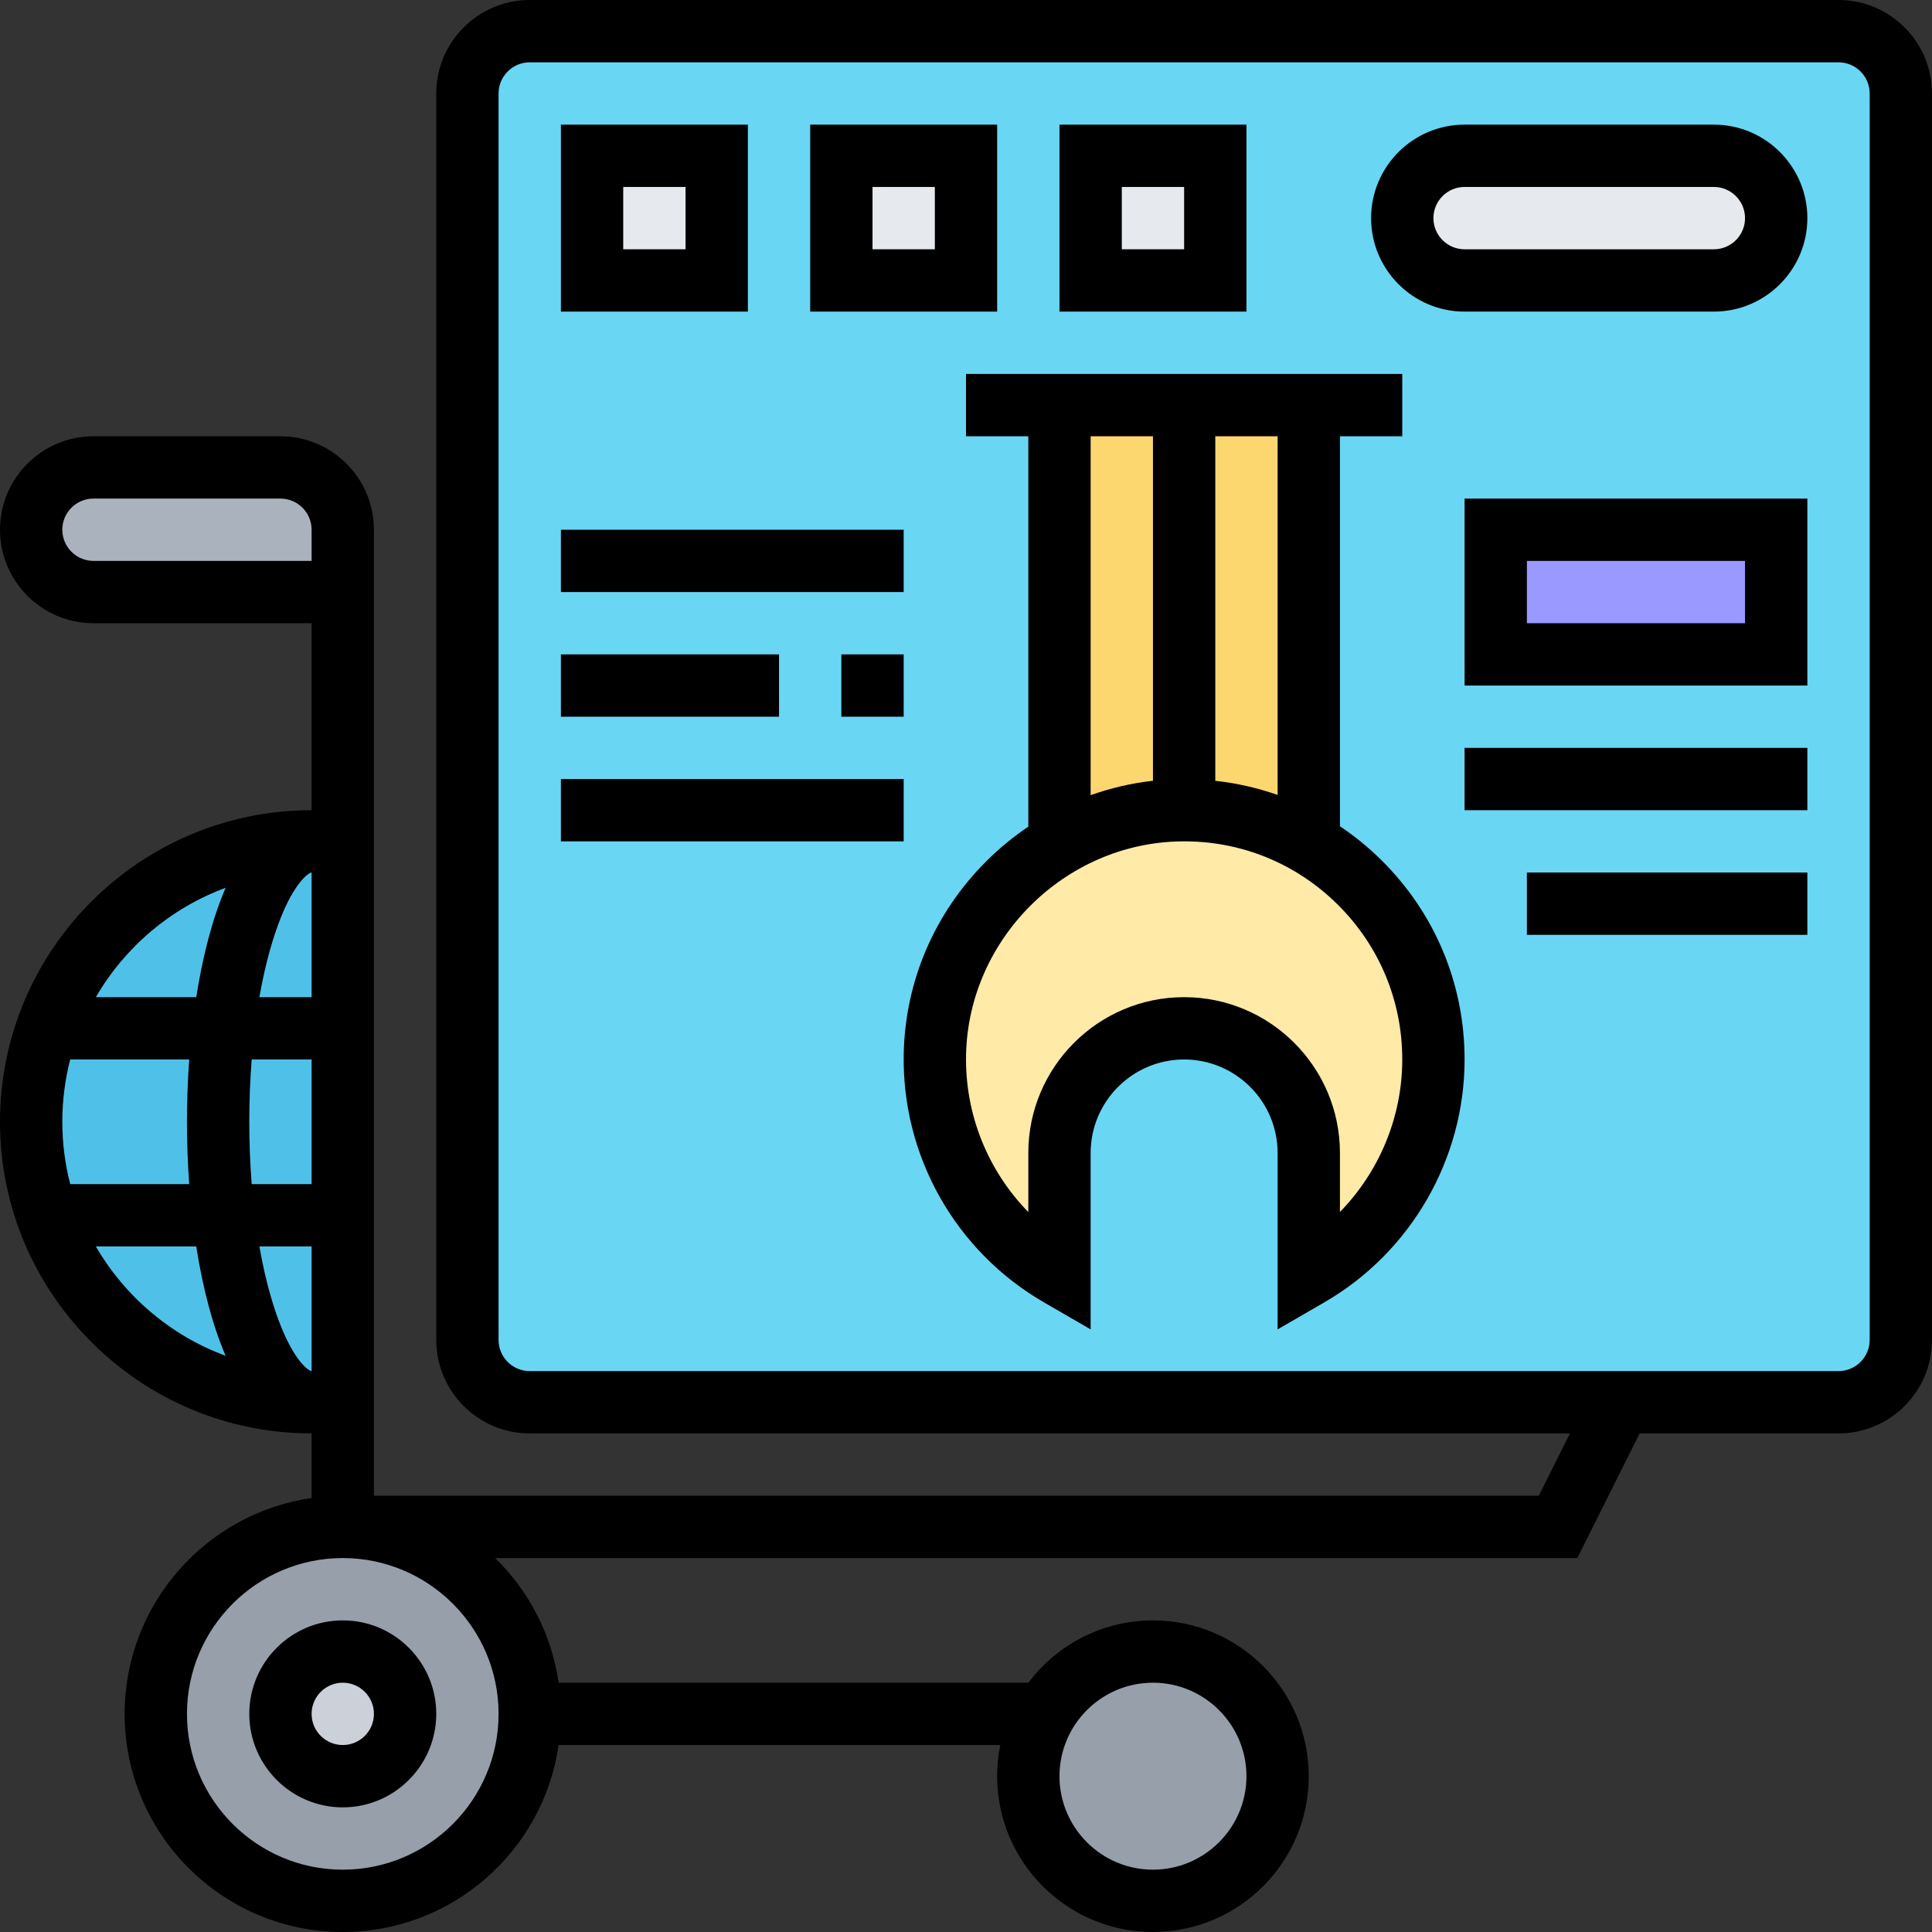 <svg xmlns="http://www.w3.org/2000/svg" xmlns:xlink="http://www.w3.org/1999/xlink" xmlns:svgjs="http://svgjs.com/svgjs" version="1.1" width="512" height="512" x="0" y="0" viewBox="0 0 496 496" style="enable-background:new 0 0 512 512" xml:space="preserve" class=""><rect x="0" y="0" width="496" height="496" fill="#333333" stroke="none"/><g><g xmlns="http://www.w3.org/2000/svg"><g><g><path d="m268.28 440c5.53-9.56 15.88-16 27.72-16 17.67 0 32 14.33 32 32s-14.33 32-32 32-32-14.33-32-32c0-5.83 1.56-11.29 4.28-16z" fill="#969faa" data-original="#969faa"/></g><g><path d="m88 392c26.51 0 48 21.49 48 48s-21.49 48-48 48-48-21.49-48-48 21.49-48 48-48z" fill="#969faa" data-original="#969faa"/></g><g><circle cx="88" cy="440" fill="#ccd1d9" r="16" data-original="#ccd1d9"/></g><g><path d="m88 136v16h-64c-8.84 0-16-7.16-16-16 0-4.42 1.79-8.42 4.68-11.32 2.9-2.89 6.9-4.68 11.32-4.68h48c8.84 0 16 7.16 16 16z" fill="#aab2bd" data-original="#aab2bd"/></g><g><path d="m88 216.44v143.12c-2.63.29-5.3.44-8 .44-39.76 0-72-32.24-72-72s32.24-72 72-72c2.7 0 5.37.15 8 .44z" fill="#4fc1e9" data-original="#4fc1e9" class=""/></g><g><path d="m488 24v320c0 8.84-7.16 16-16 16h-56-280c-8.84 0-16-7.16-16-16v-320c0-8.84 7.16-16 16-16h336c8.84 0 16 7.16 16 16z" fill="#69d6f4" data-original="#69d6f4" class=""/></g><g><path d="m384 136h72v32h-72z" fill="#9999ff" data-original="#ef7385" class=""/></g><g><path d="m336 216.56c19.13 11.06 32 31.75 32 55.44 0 23.68-12.88 44.35-32 55.42v-31.42c0-8.84-3.58-16.84-9.37-22.63s-13.79-9.37-22.63-9.37c-17.67 0-32 14.33-32 32v31.42c-19.51-11.29-32.52-32.57-31.98-56.85.5-22.95 13.3-43.05 32.01-53.93 9.18-5.34 19.78-8.47 31.03-8.63 12.01-.17 23.27 2.96 32.94 8.55z" fill="#ffeaa7" data-original="#ffeaa7"/></g><g><path d="m336 104v112.56c-9.67-5.59-20.93-8.72-32.94-8.55-11.25.16-21.85 3.29-31.03 8.63l-.03-.06v-112.58z" fill="#fcd770" data-original="#fcd770" class=""/></g><g><path d="m440 40c8.84 0 16 7.16 16 16 0 4.42-1.79 8.42-4.68 11.32-2.9 2.89-6.9 4.68-11.32 4.68h-64c-8.84 0-16-7.16-16-16 0-4.42 1.79-8.42 4.68-11.32 2.9-2.89 6.9-4.68 11.32-4.68z" fill="#e6e9ed" data-original="#e6e9ed"/></g><g><path d="m280 40h32v32h-32z" fill="#e6e9ed" data-original="#e6e9ed"/></g><g><path d="m216 40h32v32h-32z" fill="#e6e9ed" data-original="#e6e9ed"/></g><g><path d="m152 40h32v32h-32z" fill="#e6e9ed" data-original="#e6e9ed"/></g></g><g><path d="m88 464c13.234 0 24-10.767 24-24s-10.766-24-24-24-24 10.767-24 24 10.766 24 24 24zm0-32c4.411 0 8 3.589 8 8s-3.589 8-8 8-8-3.589-8-8 3.589-8 8-8z" fill="#000000" data-original="#000000" class=""/><path d="m472 0h-336c-13.234 0-24 10.767-24 24v320c0 13.233 10.766 24 24 24h267.056l-8 16h-299.056v-248c0-13.233-10.766-24-24-24h-48c-13.234 0-24 10.767-24 24s10.766 24 24 24h56v48c-44.112 0-80 35.888-80 80s35.888 80 80 80v16.581c-27.101 3.894-48 27.257-48 55.419 0 30.879 25.122 56 56 56 28.162 0 51.525-20.898 55.419-48h113.385c-.527 2.586-.805 5.261-.805 8 0 22.056 17.944 40 40 40s40-17.944 40-40-17.944-40-40-40c-13.058 0-24.673 6.291-31.978 16h-120.602c-1.79-12.454-7.69-23.593-16.281-32h277.806l16-32h51.056c13.234 0 24-10.767 24-24v-320c0-13.233-10.766-24-24-24zm-176 432c13.233 0 24 10.767 24 24s-10.767 24-24 24-24-10.767-24-24 10.767-24 24-24zm-272-288c-4.411 0-8-3.589-8-8s3.589-8 8-8h48c4.411 0 8 3.589 8 8v8zm-8 144c0-5.523.704-10.884 2.025-16h30.553c-.386 5.312-.578 10.684-.578 16s.192 10.688.578 16h-30.553c-1.321-5.116-2.025-10.477-2.025-16zm48 0c0-5.47.213-10.828.617-16h15.383v32h-15.383c-.404-5.172-.617-10.53-.617-16zm16-32h-13.401c1.046-5.979 2.392-11.5 4.019-16.382 4.302-12.903 8.695-15.618 9.382-15.618zm-22.072-28.075c-3.404 7.901-5.902 17.602-7.542 28.075h-25.776c7.448-12.841 19.217-22.878 33.318-28.075zm-33.318 92.075h25.776c1.639 10.473 4.138 20.174 7.542 28.075-14.101-5.197-25.87-15.234-33.318-28.075zm46.009 16.382c-1.627-4.882-2.973-10.403-4.019-16.382h13.4v32c-.687 0-5.08-2.715-9.381-15.618zm57.381 103.618c0 22.056-17.944 40-40 40s-40-17.944-40-40 17.944-40 40-40 40 17.944 40 40zm352-96c0 4.411-3.589 8-8 8h-336c-4.411 0-8-3.589-8-8v-320c0-4.411 3.589-8 8-8h336c4.411 0 8 3.589 8 8z" fill="#000000" data-original="#000000" class=""/><path d="m192 32h-48v48h48zm-16 32h-16v-16h16z" fill="#000000" data-original="#000000" class=""/><path d="m256 32h-48v48h48zm-16 32h-16v-16h16z" fill="#000000" data-original="#000000" class=""/><path d="m320 32h-48v48h48zm-16 32h-16v-16h16z" fill="#000000" data-original="#000000" class=""/><path d="m440 32h-64c-13.234 0-24 10.767-24 24s10.766 24 24 24h64c13.234 0 24-10.767 24-24s-10.766-24-24-24zm0 32h-64c-4.411 0-8-3.589-8-8s3.589-8 8-8h64c4.411 0 8 3.589 8 8s-3.589 8-8 8z" fill="#000000" data-original="#000000" class=""/><path d="m344 212.125v-100.125h16v-16h-112v16h16v100.222c-3.776 2.546-7.342 5.466-10.646 8.744-13.352 13.249-20.93 30.803-21.337 49.427-.574 26.271 13.21 50.774 35.975 63.948l12.008 6.949v-45.29c0-13.233 10.767-24 24-24 13.234 0 24 10.767 24 24v45.29l12.007-6.949c22.201-12.848 35.993-36.736 35.993-62.341 0-19.428-7.62-37.638-21.457-51.277-3.274-3.228-6.809-6.092-10.543-8.598zm-16-8.04c-5.143-1.814-10.505-3.028-16-3.63v-88.455h16zm-48-92.085h16v88.444c-5.492.613-10.851 1.866-16 3.7zm64 199.15v-15.15c0-22.056-17.944-40-40-40s-40 17.944-40 40v15.169c-10.409-10.635-16.32-25.146-15.986-40.427.651-29.754 25.396-54.309 55.161-54.736 15.109-.243 29.376 5.505 40.136 16.111 10.762 10.609 16.689 24.773 16.689 39.883 0 14.769-5.903 28.805-16 39.15z" fill="#000000" data-original="#000000" class=""/><path d="m376 176h88v-48h-88zm16-32h56v16h-56z" fill="#000000" data-original="#000000" class=""/><path d="m376 192h88v16h-88z" fill="#000000" data-original="#000000" class=""/><path d="m392 224h72v16h-72z" fill="#000000" data-original="#000000" class=""/><path d="m144 136h88v16h-88z" fill="#000000" data-original="#000000" class=""/><path d="m216 168h16v16h-16z" fill="#000000" data-original="#000000" class=""/><path d="m144 168h56v16h-56z" fill="#000000" data-original="#000000" class=""/><path d="m144 200h88v16h-88z" fill="#000000" data-original="#000000" class=""/></g></g></g></svg>